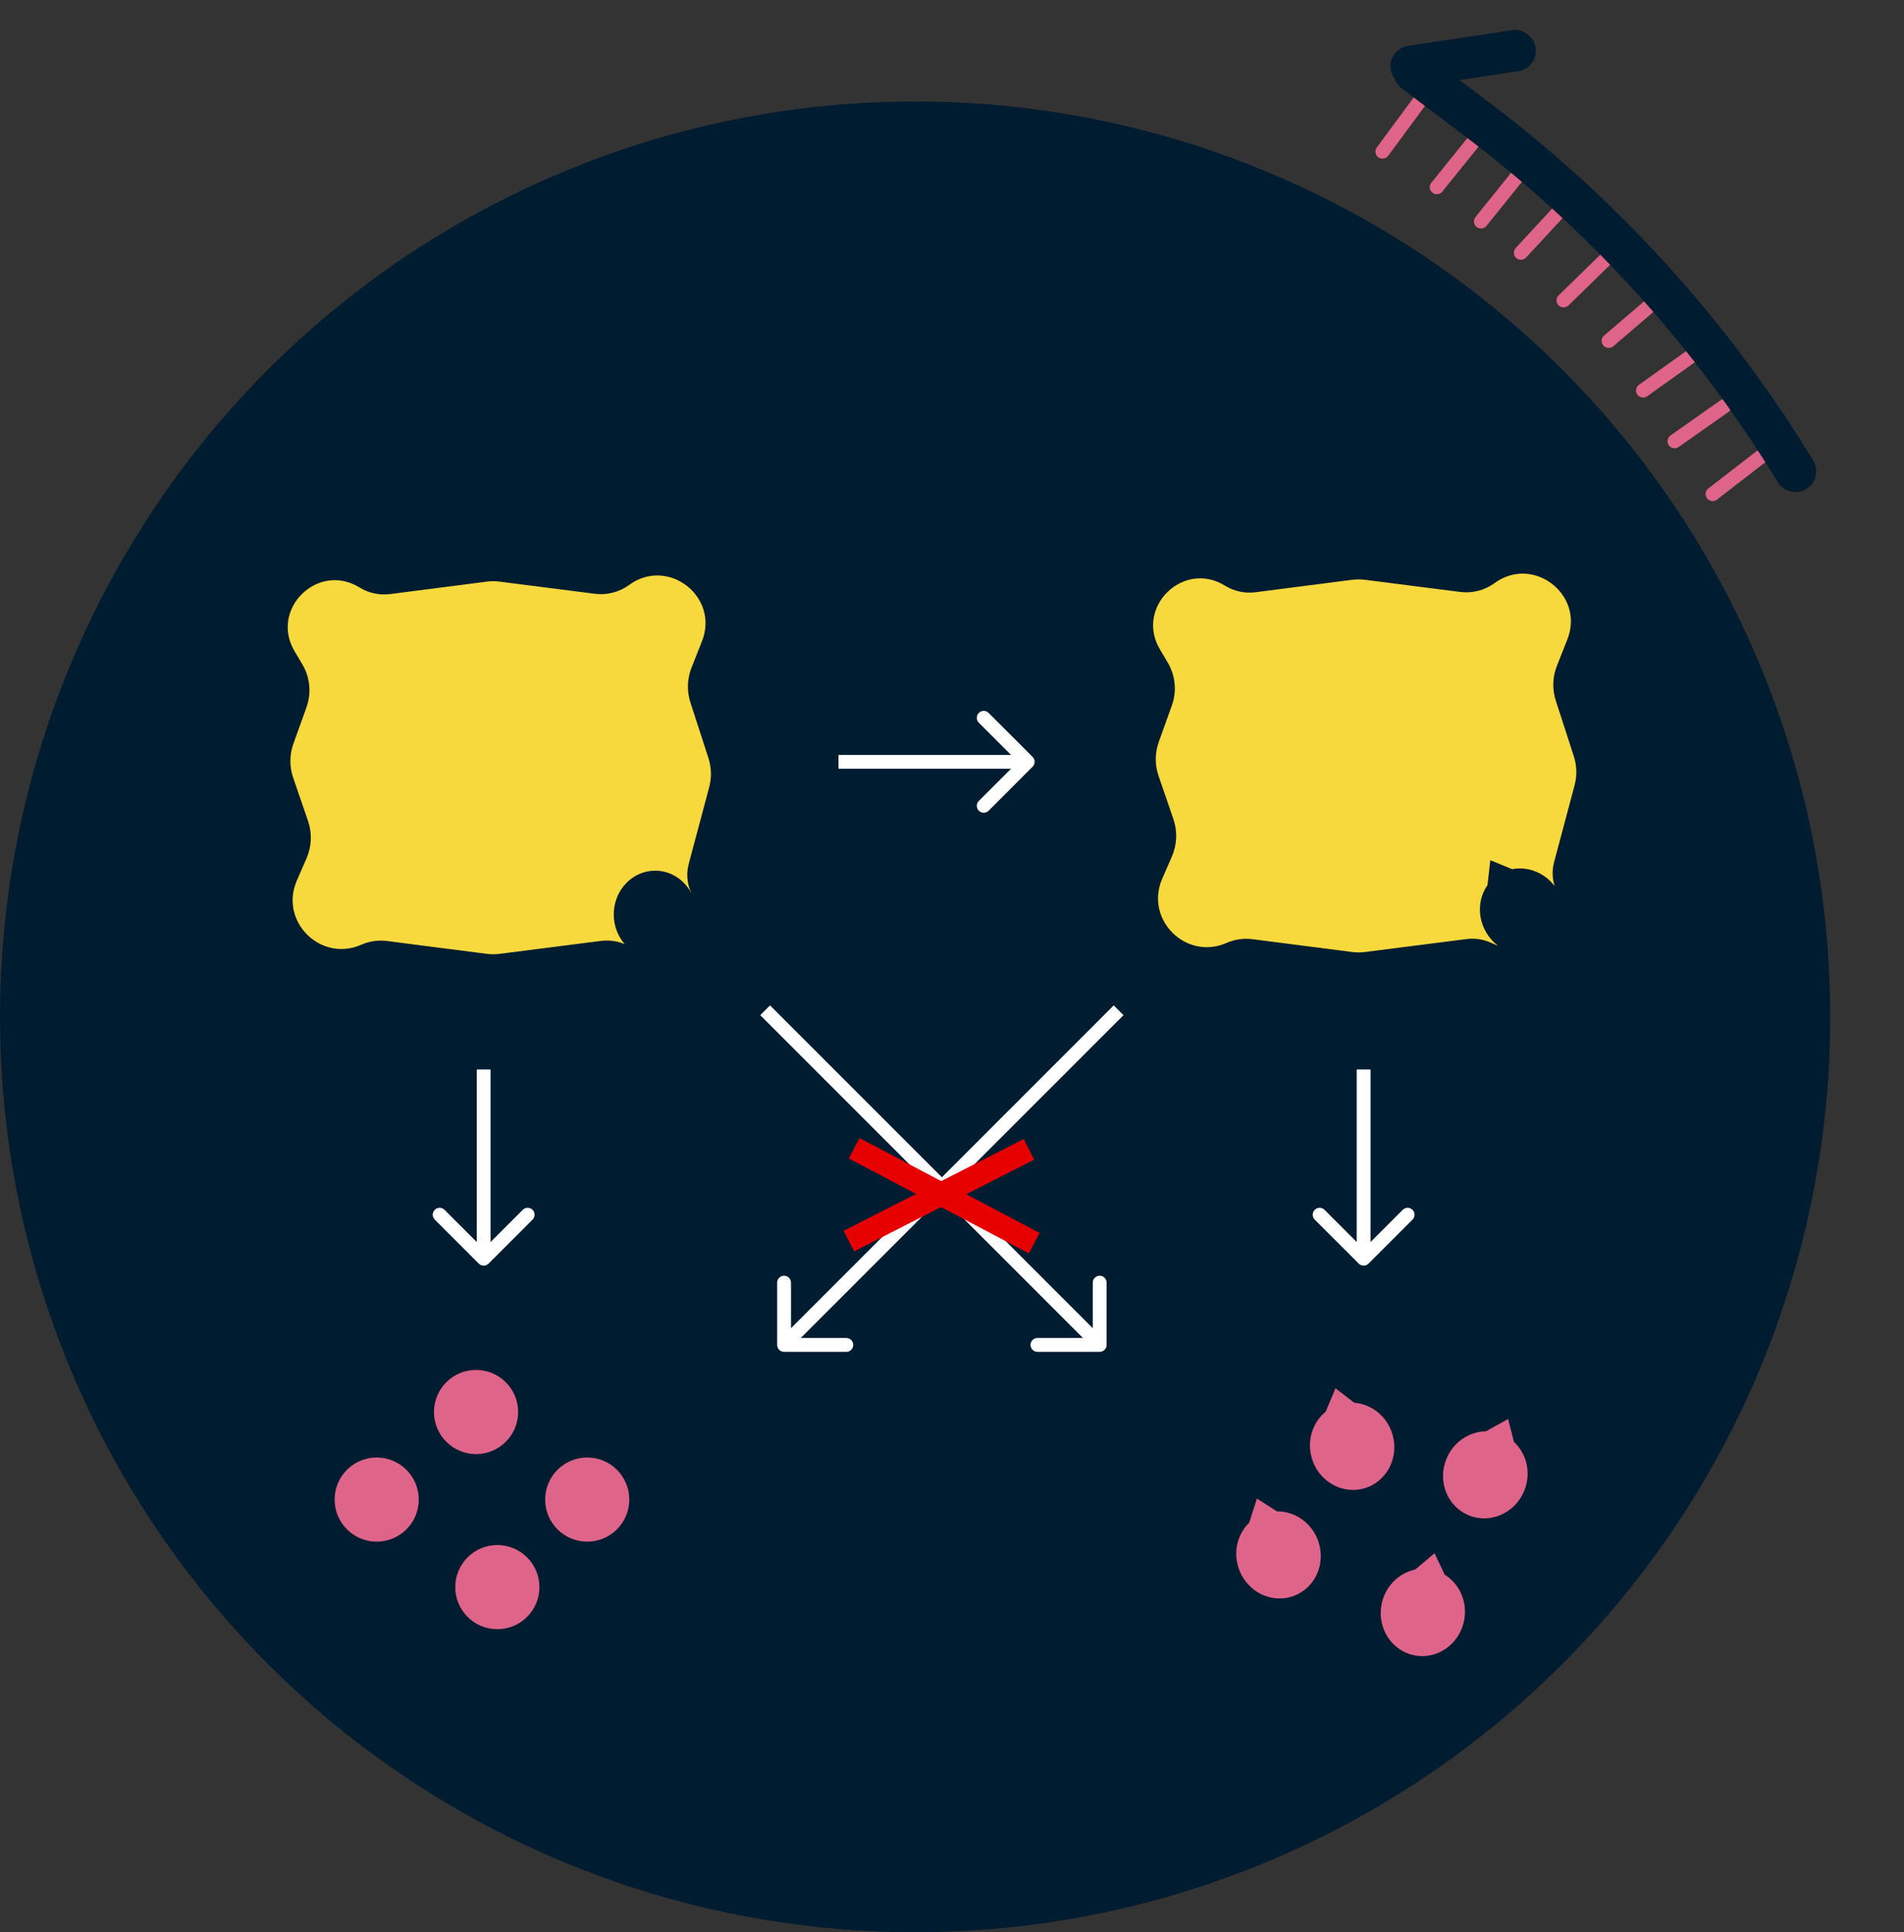 <svg width="413" height="419" viewBox="0 0 413 419" fill="none" xmlns="http://www.w3.org/2000/svg">
<rect x="0" y="0" width="413" height="419" fill="#333333" stroke="none"/>
<circle cx="198.5" cy="220.5" r="198.5" fill="#001C30"/>
<path fill-rule="evenodd" clip-rule="evenodd" d="M77.985 127.388C68.944 121.805 58.479 132.084 63.897 141.224L65.587 144.074C67.257 146.891 67.582 150.307 66.475 153.389L63.645 161.263C62.789 163.644 62.771 166.246 63.592 168.64L66.82 178.042C67.723 180.672 67.608 183.545 66.499 186.095L64.389 190.944C60.545 199.778 69.537 208.739 78.358 204.865C80.12 204.091 82.06 203.811 83.969 204.057L105.549 206.835C106.488 206.956 107.438 206.956 108.377 206.837L130.348 204.036C132.106 203.812 133.891 204.057 135.523 204.744C134.039 203.05 133.132 200.784 133.132 198.294C133.132 193.051 137.152 188.802 142.111 188.802C145.553 188.802 148.542 190.848 150.05 193.853C150.014 193.772 149.977 193.691 149.939 193.61C149.026 191.664 148.829 189.458 149.383 187.381L153.836 170.683C154.388 168.61 154.33 166.422 153.669 164.382L149.759 152.327C148.961 149.868 149.045 147.207 149.995 144.803L152.266 139.056C156.094 129.371 144.883 120.701 136.472 126.842C134.327 128.408 131.664 129.094 129.029 128.758L108.377 126.126C107.438 126.006 106.488 126.007 105.549 126.128L84.625 128.821C82.313 129.118 79.969 128.613 77.985 127.388Z" fill="#F7D93E"/>
<circle cx="81.71" cy="325.178" r="9.125" fill="#DF6489"/>
<circle cx="127.377" cy="325.178" r="9.125" fill="#DF6489"/>
<circle cx="107.878" cy="344.162" r="9.125" fill="#DF6489"/>
<circle cx="103.26" cy="306.192" r="9.125" fill="#DF6489"/>
<path d="M223.516 165.788C223.842 165.462 223.842 164.934 223.516 164.608L218.204 159.296C217.878 158.97 217.35 158.97 217.024 159.296C216.698 159.622 216.698 160.151 217.024 160.477L221.745 165.198L217.024 169.92C216.698 170.246 216.698 170.774 217.024 171.1C217.35 171.426 217.878 171.426 218.204 171.1L223.516 165.788ZM181.877 166.033H222.926V164.364H181.877V166.033Z" fill="#001C30"/>
<path d="M238.535 293.14C239.364 293.14 240.035 292.468 240.035 291.64L240.035 278.14C240.035 277.311 239.364 276.64 238.535 276.64C237.707 276.64 237.035 277.311 237.035 278.14L237.035 290.14L225.035 290.14C224.207 290.14 223.535 290.811 223.535 291.64C223.535 292.468 224.207 293.14 225.035 293.14L238.535 293.14ZM164.91 220.136L237.474 292.7L239.596 290.579L167.031 218.015L164.91 220.136Z" fill="white"/>
<path d="M168.575 291.64C168.575 292.468 169.247 293.14 170.075 293.14L183.575 293.14C184.404 293.14 185.075 292.468 185.075 291.64C185.075 290.811 184.404 290.14 183.575 290.14L171.575 290.14L171.575 278.14C171.575 277.311 170.904 276.64 170.075 276.64C169.247 276.64 168.575 277.311 168.575 278.14L168.575 291.64ZM241.579 218.015L169.015 290.579L171.136 292.7L243.701 220.136L241.579 218.015Z" fill="white"/>
<path d="M223.986 166.259C224.572 165.673 224.572 164.723 223.986 164.138L214.44 154.592C213.855 154.006 212.905 154.006 212.319 154.592C211.733 155.177 211.733 156.127 212.319 156.713L220.804 165.198L212.319 173.684C211.733 174.269 211.733 175.219 212.319 175.805C212.905 176.391 213.855 176.391 214.44 175.805L223.986 166.259ZM181.877 166.698H222.926V163.698H181.877V166.698Z" fill="white"/>
<path d="M294.726 274.012C295.312 274.598 296.262 274.598 296.848 274.012L306.394 264.466C306.979 263.88 306.979 262.931 306.394 262.345C305.808 261.759 304.858 261.759 304.272 262.345L295.787 270.83L287.302 262.345C286.716 261.759 285.766 261.759 285.18 262.345C284.595 262.931 284.595 263.88 285.18 264.466L294.726 274.012ZM294.287 231.903V272.951H297.287V231.903H294.287Z" fill="white"/>
<path d="M103.85 274.012C104.436 274.598 105.386 274.598 105.971 274.012L115.517 264.466C116.103 263.88 116.103 262.931 115.517 262.345C114.932 261.759 113.982 261.759 113.396 262.345L104.911 270.83L96.425 262.345C95.84 261.759 94.89 261.759 94.304 262.345C93.718 262.931 93.718 263.88 94.304 264.466L103.85 274.012ZM103.411 231.903V272.951H106.411V231.903H103.411Z" fill="white"/>
<ellipse cx="277.325" cy="337.176" rx="9.125" ry="9.492" transform="rotate(-20.982 277.325 337.176)" fill="#DF6489"/>
<path d="M272.639 324.959L281.513 330.623L269.342 335.291L272.639 324.959Z" fill="#DF6489"/>
<ellipse cx="293.295" cy="313.624" rx="9.125" ry="9.492" transform="rotate(-16.058 293.295 313.624)" fill="#DF6489"/>
<path d="M289.676 301.05L298.031 307.456L285.504 311.061L289.676 301.05Z" fill="#DF6489"/>
<path fill-rule="evenodd" clip-rule="evenodd" d="M251.607 140.828C246.189 131.687 256.655 121.409 265.696 126.991C267.679 128.216 270.023 128.722 272.335 128.424L293.26 125.731C294.198 125.61 295.149 125.61 296.088 125.729L316.739 128.362C319.374 128.697 322.037 128.012 324.182 126.446C332.593 120.304 343.804 128.974 339.977 138.659L337.705 144.406C336.755 146.811 336.672 149.471 337.469 151.93L341.379 163.985C342.041 166.025 342.099 168.214 341.546 170.286L337.093 186.985C336.637 188.694 336.69 190.491 337.232 192.158C334.988 189.197 331.364 187.824 328.006 188.479L323.273 186.535L322.647 191.956C320.59 194.881 320.406 198.998 322.494 202.386C323.169 203.48 324.018 204.397 324.978 205.119L323.407 204.422C321.729 203.678 319.879 203.408 318.059 203.64L296.088 206.44C295.149 206.56 294.198 206.559 293.26 206.438L271.679 203.661C269.77 203.415 267.83 203.694 266.068 204.468C257.248 208.343 248.255 199.382 252.099 190.547L254.209 185.699C255.318 183.149 255.433 180.276 254.53 177.645L251.303 168.243C250.481 165.85 250.5 163.248 251.355 160.866L254.185 152.993C255.293 149.91 254.967 146.495 253.297 143.678L251.607 140.828Z" fill="#F7D93E"/>
<ellipse cx="322.187" cy="319.812" rx="9.125" ry="9.492" transform="rotate(22.175 322.187 319.812)" fill="#DF6489"/>
<path d="M327.125 307.696L329.724 317.897L317.653 312.977L327.125 307.696Z" fill="#DF6489"/>
<ellipse cx="308.633" cy="349.644" rx="9.125" ry="9.492" transform="rotate(11.188 308.633 349.644)" fill="#DF6489"/>
<path d="M311.172 336.807L315.667 346.327L302.88 343.798L311.172 336.807Z" fill="#DF6489"/>
<line x1="223.195" y1="249.227" x2="184.135" y2="269.132" stroke="#E60000" stroke-width="5"/>
<path d="M185.284 249L224.332 269.568" stroke="#E60000" stroke-width="5"/>
<line x1="1.531" y1="-1.531" x2="14.695" y2="-1.531" transform="matrix(-0.594 0.805 -0.807 -0.59 307.374 20.146)" stroke="#DF6489" stroke-width="3.062" stroke-linecap="round"/>
<line x1="1.531" y1="-1.531" x2="14.715" y2="-1.531" transform="matrix(-0.791 0.612 -0.615 -0.788 382.198 96.917)" stroke="#DF6489" stroke-width="3.062" stroke-linecap="round"/>
<line x1="1.531" y1="-1.531" x2="14.698" y2="-1.531" transform="matrix(-0.628 0.779 -0.781 -0.624 319.702 28.184)" stroke="#DF6489" stroke-width="3.062" stroke-linecap="round"/>
<line x1="1.531" y1="-1.531" x2="14.718" y2="-1.531" transform="matrix(-0.818 0.576 -0.579 -0.815 374.395 85.952)" stroke="#DF6489" stroke-width="3.062" stroke-linecap="round"/>
<line x1="1.531" y1="-1.531" x2="14.718" y2="-1.531" transform="matrix(-0.814 0.581 -0.585 -0.811 367.497 74.889)" stroke="#DF6489" stroke-width="3.062" stroke-linecap="round"/>
<line x1="1.531" y1="-1.531" x2="14.711" y2="-1.531" transform="matrix(-0.76 0.65 -0.654 -0.756 359.128 63.201)" stroke="#DF6489" stroke-width="3.062" stroke-linecap="round"/>
<line x1="1.531" y1="-1.531" x2="14.706" y2="-1.531" transform="matrix(-0.716 0.698 -0.701 -0.712 348.616 53.781)" stroke="#DF6489" stroke-width="3.062" stroke-linecap="round"/>
<line x1="1.531" y1="-1.531" x2="14.703" y2="-1.531" transform="matrix(-0.679 0.734 -0.737 -0.675 338.764 42.98)" stroke="#DF6489" stroke-width="3.062" stroke-linecap="round"/>
<line x1="1.531" y1="-1.531" x2="14.698" y2="-1.531" transform="matrix(-0.627 0.779 -0.782 -0.623 329.27 35.611)" stroke="#DF6489" stroke-width="3.062" stroke-linecap="round"/>
<path d="M389.457 102.217V102.217C371.547 72.745 348.201 46.909 320.648 26.067L306.757 15.56" stroke="#001C30" stroke-width="9" stroke-linecap="round"/>
<line x1="4.5" y1="-4.5" x2="27.258" y2="-4.5" transform="matrix(-0.989 0.149 -0.151 -0.988 332.406 5.882)" stroke="#001C30" stroke-width="9" stroke-linecap="round"/>
</svg>
